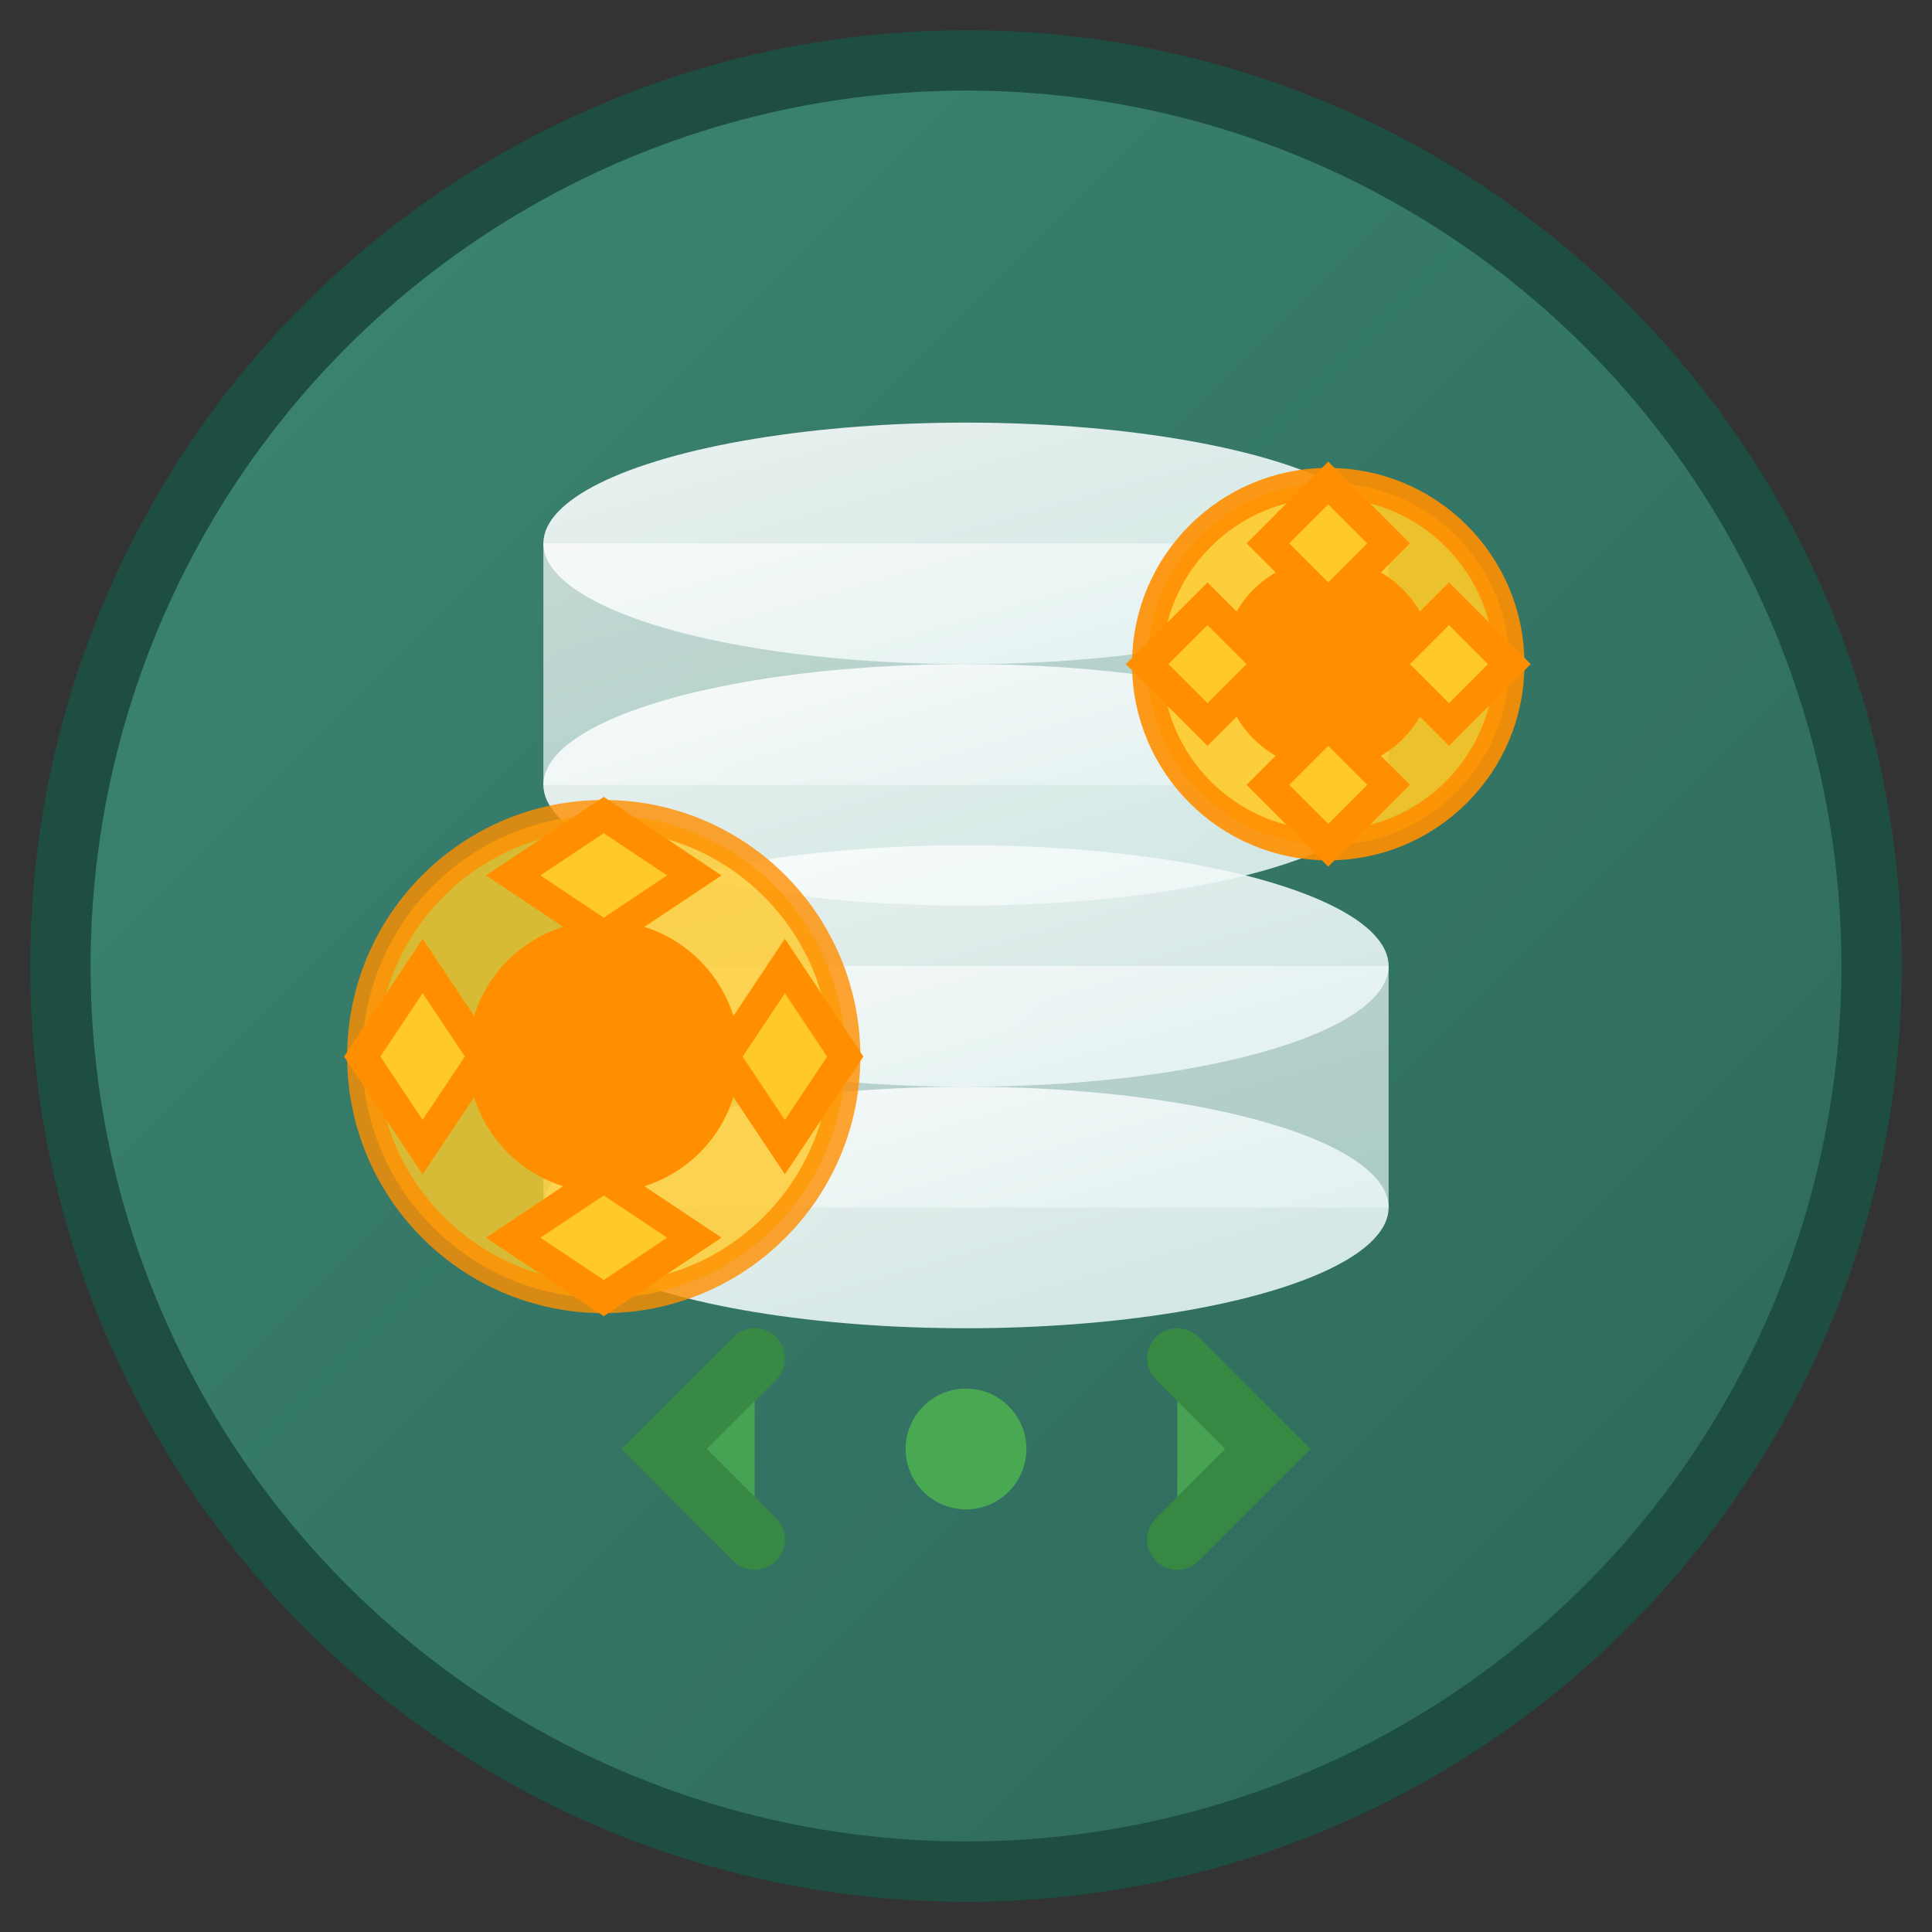 <svg width="64" height="64" viewBox="0 0 64 64" xmlns="http://www.w3.org/2000/svg">
  <rect x="0" y="0" width="64" height="64" fill="#333333" stroke="none"/>
  <!-- Fondo del logo -->
  <defs>
    <linearGradient id="bgGradient" x1="0%" y1="0%" x2="100%" y2="100%">
      <stop offset="0%" style="stop-color:#3c8772;stop-opacity:1" />
      <stop offset="100%" style="stop-color:#2d6659;stop-opacity:1" />
    </linearGradient>
    <linearGradient id="iconGradient" x1="0%" y1="0%" x2="100%" y2="100%">
      <stop offset="0%" style="stop-color:#ffffff;stop-opacity:1" />
      <stop offset="100%" style="stop-color:#e0f2f1;stop-opacity:1" />
    </linearGradient>
  </defs>
  
  <!-- Fondo circular -->
  <circle cx="32" cy="32" r="30" fill="url(#bgGradient)" stroke="#1e4d42" stroke-width="2"/>
  
  <!-- Símbolo de base de datos (cilindros apilados) -->
  <g fill="url(#iconGradient)">
    <!-- Base de datos superior -->
    <ellipse cx="32" cy="18" rx="14" ry="4" opacity="0.9"/>
    <rect x="18" y="18" width="28" height="8" opacity="0.7"/>
    <ellipse cx="32" cy="26" rx="14" ry="4" opacity="0.9"/>
    
    <!-- Base de datos inferior -->
    <ellipse cx="32" cy="32" rx="14" ry="4" opacity="0.9"/>
    <rect x="18" y="32" width="28" height="8" opacity="0.7"/>
    <ellipse cx="32" cy="40" rx="14" ry="4" opacity="0.9"/>
  </g>
  
  <!-- Símbolo de construcción/query (engranajes) -->
  <g fill="#ffca28" stroke="#ff8f00" stroke-width="1">
    <!-- Engranaje pequeño -->
    <circle cx="44" cy="22" r="6" fill="#ffca28" opacity="0.9"/>
    <circle cx="44" cy="22" r="3" fill="#ff8f00"/>
    <!-- Dientes del engranaje -->
    <polygon points="44,16 46,18 44,20 42,18" fill="#ffca28"/>
    <polygon points="50,22 48,20 46,22 48,24" fill="#ffca28"/>
    <polygon points="44,28 42,26 44,24 46,26" fill="#ffca28"/>
    <polygon points="38,22 40,24 42,22 40,20" fill="#ffca28"/>
    
    <!-- Engranaje mediano -->
    <circle cx="20" cy="35" r="8" fill="#ffca28" opacity="0.8"/>
    <circle cx="20" cy="35" r="4" fill="#ff8f00"/>
    <!-- Dientes del engranaje -->
    <polygon points="20,27 23,29 20,31 17,29" fill="#ffca28"/>
    <polygon points="28,35 26,32 24,35 26,38" fill="#ffca28"/>
    <polygon points="20,43 17,41 20,39 23,41" fill="#ffca28"/>
    <polygon points="12,35 14,38 16,35 14,32" fill="#ffca28"/>
  </g>
  
  <!-- Símbolo de código/query (paréntesis angulares) -->
  <g fill="#4caf50" stroke="#388e3c" stroke-width="2" opacity="0.8">
    <path d="M 25 45 L 22 48 L 25 51" stroke-linecap="round"/>
    <path d="M 39 45 L 42 48 L 39 51" stroke-linecap="round"/>
  </g>
  
  <!-- Punto de conexión central -->
  <circle cx="32" cy="48" r="2" fill="#4caf50" opacity="0.9"/>
</svg>